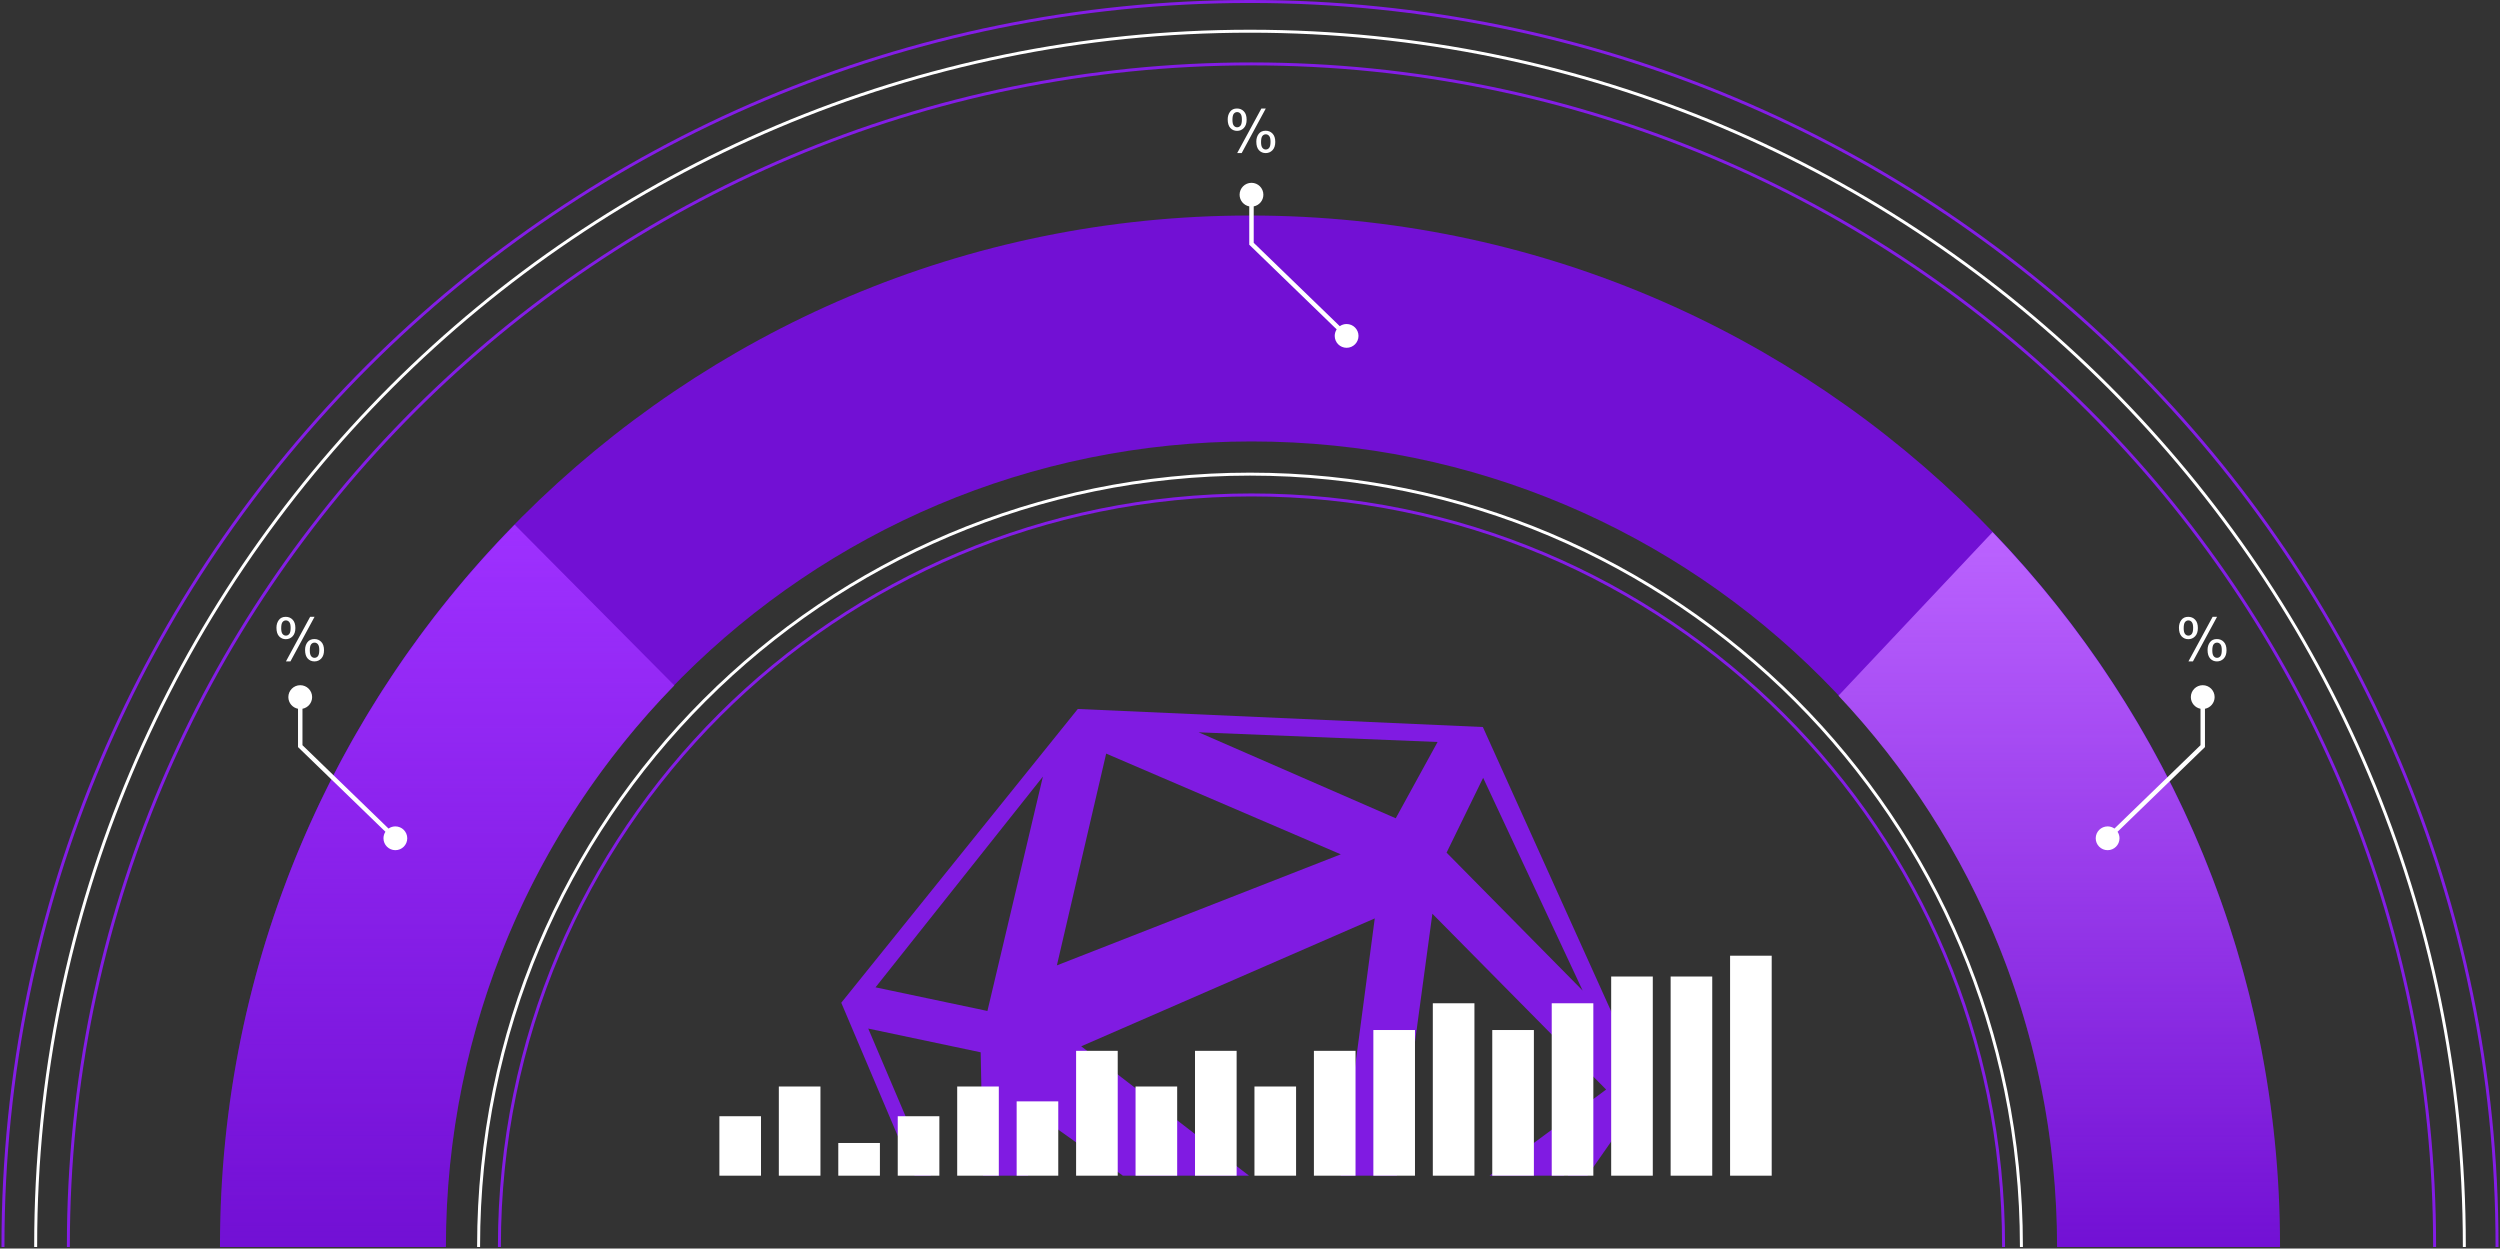 <svg width="841" height="420" viewBox="0 0 841 420" fill="none" xmlns="http://www.w3.org/2000/svg">
<rect x="0" y="0" width="841" height="420" fill="#333333" stroke="none"/>
<path d="M74 419.5C74 419.333 74 419.167 74 419C74 227.633 229.133 72.5 420.5 72.5C611.867 72.5 767 227.633 767 419C767 419.167 767 419.333 767 419.5H692C692 269.831 570.669 148.5 421 148.5C271.331 148.5 150 269.831 150 419.5H74Z" fill="#7210D4"/>
<path fill-rule="evenodd" clip-rule="evenodd" d="M11.5 418.911C11.5 193.075 194.616 10 420.5 10C646.384 10 829.5 193.075 829.5 418.911C829.5 419.107 829.5 419.304 829.5 419.501L828.5 419.499C828.5 419.303 828.5 419.107 828.5 418.911C828.5 193.628 645.832 11 420.5 11C195.168 11 12.5 193.628 12.5 418.911C12.5 419.107 12.5 419.303 12.5 419.499L11.5 419.501C11.5 419.304 11.5 419.107 11.5 418.911Z" fill="white"/>
<path fill-rule="evenodd" clip-rule="evenodd" d="M160.5 419.125C160.5 275.462 276.906 159 420.5 159C564.094 159 680.5 275.462 680.5 419.125L680.5 419.5L679.5 419.5L679.5 419.125C679.5 276.014 563.542 160 420.5 160C277.458 160 161.5 276.014 161.5 419.125L161.5 419.5L160.5 419.5L160.5 419.125Z" fill="white"/>
<path fill-rule="evenodd" clip-rule="evenodd" d="M22.5 418.926C22.5 199.157 200.915 21 421 21C641.085 21 819.5 199.157 819.5 418.926C819.5 419.118 819.5 419.309 819.5 419.501L818.5 419.499C818.5 419.308 818.5 419.117 818.5 418.926C818.5 199.711 640.534 22 421 22C201.466 22 23.5 199.711 23.5 418.926C23.5 419.117 23.5 419.308 23.5 419.499L22.5 419.501C22.5 419.309 22.5 419.118 22.5 418.926Z" fill="#841DE6"/>
<path fill-rule="evenodd" clip-rule="evenodd" d="M167.5 419.135C167.5 279.332 280.996 166 421 166C561.003 166 674.5 279.332 674.5 419.136L674.5 419.5L673.5 419.5L673.5 419.135C673.5 279.886 560.453 167 421 167C281.547 167 168.5 279.885 168.5 419.135C168.5 419.135 168.5 419.135 168.5 419.135L168.5 419.5L167.5 419.5L167.5 419.135Z" fill="#841DE6"/>
<path fill-rule="evenodd" clip-rule="evenodd" d="M0.5 418.896C0.5 187.545 188.542 0 420.5 0C652.458 0 840.5 187.545 840.5 418.896C840.5 419.098 840.5 419.299 840.5 419.501L839.5 419.499C839.5 419.298 839.5 419.097 839.5 418.896C839.5 188.1 651.909 1 420.5 1C189.091 1 1.5 188.1 1.5 418.896C1.5 419.097 1.5 419.298 1.5 419.499L0.5 419.501C0.5 419.299 0.5 419.098 0.5 418.896Z" fill="#841DE6"/>
<path d="M692 419.644C692 347.823 664.061 282.527 618.458 234.033L670.29 179.004C730.181 241.286 767 325.915 767 419.144C767 419.311 767 419.478 767 419.645L692 419.644Z" fill="url(#paint0_linear_30_9515)"/>
<path d="M150 419.645C150 346.104 179.293 279.405 226.846 230.579L173.141 176.5C111.817 239.008 74 324.66 74 419.144C74 419.311 74 419.478 74 419.645H150Z" fill="url(#paint1_linear_30_9515)"/>
<path fill-rule="evenodd" clip-rule="evenodd" d="M498.833 244.573L362.571 238.5L283 337.324L307.674 395.5H313.142L292.075 346.011L329.901 353.997L330.706 395.5H345.841L345.261 372.373L377.742 395.5H420.171L363.715 351.975L462.469 308.952L451.001 395.5H469.898L481.851 307.387L540.3 366.527L501.086 395.5H525.995L528.878 393.359L527.359 395.5H534L554 366.796L498.833 244.573ZM372.115 253.511L451.036 287.394L355.537 324.752L372.115 253.511ZM486.628 286.825L498.927 261.65L532.406 333.225L486.628 286.825ZM403.216 246.349L483.603 249.603L469.526 275.269L403.216 246.349ZM294.526 332.139L350.832 261.245L332.171 340.09L294.526 332.139Z" fill="#801BE2"/>
<path d="M596 321.5H582V395.5H596V321.5Z" fill="white"/>
<path d="M556 328.5H542V395.5H556V328.5Z" fill="white"/>
<path d="M482 337.5H496V395.5H482V337.5Z" fill="white"/>
<path d="M476 346.5H462V395.5H476V346.5Z" fill="white"/>
<path d="M362 353.5H376V395.5H362V353.5Z" fill="white"/>
<path d="M276 365.5H262V395.5H276V365.5Z" fill="white"/>
<path d="M256 375.5H242V395.5H256V375.5Z" fill="white"/>
<path d="M282 384.5H296V395.5H282V384.5Z" fill="white"/>
<path d="M316 375.5H302V395.5H316V375.5Z" fill="white"/>
<path d="M322 365.5H336V395.5H322V365.5Z" fill="white"/>
<path d="M356 370.5H342V395.5H356V370.5Z" fill="white"/>
<path d="M396 365.5H382V395.5H396V365.5Z" fill="white"/>
<path d="M402 353.5H416V395.5H402V353.5Z" fill="white"/>
<path d="M436 365.5H422V395.5H436V365.5Z" fill="white"/>
<path d="M442 353.5H456V395.5H442V353.5Z" fill="white"/>
<path d="M516 346.5H502V395.5H516V346.5Z" fill="white"/>
<path d="M522 337.5H536V395.5H522V337.5Z" fill="white"/>
<path d="M562 328.5H576V395.5H562V328.5Z" fill="white"/>
<path d="M93 211.16C93 210.144 93.267 209.28 93.802 208.568C94.337 207.856 95.112 207.5 96.127 207.5C97.061 207.5 97.832 207.82 98.442 208.461C99.058 209.095 99.365 210.031 99.365 211.267C99.365 212.471 99.054 213.4 98.431 214.053C97.816 214.701 97.054 215.024 96.147 215.024C95.247 215.024 94.496 214.704 93.893 214.063C93.298 213.422 93 212.455 93 211.16ZM96.178 208.704C95.724 208.704 95.345 208.892 95.041 209.267C94.743 209.642 94.594 210.332 94.594 211.335C94.594 212.248 94.746 212.892 95.051 213.267C95.355 213.636 95.731 213.82 96.178 213.82C96.638 213.82 97.017 213.633 97.315 213.257C97.619 212.882 97.772 212.196 97.772 211.199C97.772 210.28 97.619 209.636 97.315 209.267C97.01 208.892 96.631 208.704 96.178 208.704ZM96.188 222.5L104.33 207.5H105.812L97.701 222.5H96.188ZM102.624 218.636C102.624 217.613 102.892 216.749 103.426 216.044C103.961 215.332 104.739 214.976 105.761 214.976C106.695 214.976 107.467 215.296 108.076 215.937C108.692 216.571 109 217.506 109 218.743C109 219.947 108.689 220.875 108.066 221.529C107.45 222.176 106.685 222.5 105.772 222.5C104.871 222.5 104.12 222.18 103.518 221.539C102.922 220.892 102.624 219.924 102.624 218.636ZM105.812 216.18C105.352 216.18 104.97 216.367 104.665 216.743C104.367 217.118 104.218 217.807 104.218 218.811C104.218 219.717 104.371 220.358 104.675 220.733C104.98 221.108 105.355 221.296 105.802 221.296C106.269 221.296 106.651 221.108 106.949 220.733C107.254 220.358 107.406 219.672 107.406 218.675C107.406 217.756 107.254 217.112 106.949 216.743C106.645 216.367 106.266 216.18 105.812 216.18Z" fill="white"/>
<path d="M413 40.16C413 39.144 413.267 38.28 413.802 37.568C414.337 36.856 415.112 36.5 416.127 36.5C417.061 36.5 417.832 36.82 418.442 37.461C419.058 38.096 419.365 39.031 419.365 40.267C419.365 41.471 419.054 42.4 418.431 43.053C417.816 43.701 417.054 44.024 416.147 44.024C415.247 44.024 414.496 43.704 413.893 43.063C413.298 42.422 413 41.455 413 40.16ZM416.178 37.704C415.724 37.704 415.345 37.892 415.041 38.267C414.743 38.642 414.594 39.332 414.594 40.335C414.594 41.248 414.746 41.892 415.051 42.267C415.355 42.636 415.731 42.82 416.178 42.82C416.638 42.82 417.017 42.633 417.315 42.257C417.619 41.882 417.772 41.196 417.772 40.199C417.772 39.28 417.619 38.636 417.315 38.267C417.01 37.892 416.631 37.704 416.178 37.704ZM416.188 51.5L424.33 36.5H425.812L417.701 51.5H416.188ZM422.624 47.636C422.624 46.613 422.892 45.749 423.426 45.044C423.961 44.332 424.739 43.976 425.761 43.976C426.695 43.976 427.467 44.296 428.076 44.937C428.692 45.571 429 46.507 429 47.743C429 48.947 428.689 49.875 428.066 50.529C427.45 51.176 426.685 51.5 425.772 51.5C424.871 51.5 424.12 51.18 423.518 50.539C422.922 49.892 422.624 48.924 422.624 47.636ZM425.812 45.18C425.352 45.18 424.97 45.367 424.665 45.743C424.367 46.118 424.218 46.807 424.218 47.811C424.218 48.717 424.371 49.358 424.675 49.733C424.98 50.108 425.355 50.296 425.802 50.296C426.269 50.296 426.651 50.108 426.949 49.733C427.254 49.358 427.406 48.672 427.406 47.675C427.406 46.756 427.254 46.112 426.949 45.743C426.645 45.367 426.266 45.18 425.812 45.18Z" fill="white"/>
<path d="M733 211.16C733 210.144 733.267 209.28 733.802 208.568C734.337 207.856 735.112 207.5 736.127 207.5C737.061 207.5 737.832 207.82 738.442 208.461C739.058 209.095 739.365 210.031 739.365 211.267C739.365 212.471 739.054 213.4 738.431 214.053C737.816 214.701 737.054 215.024 736.147 215.024C735.247 215.024 734.496 214.704 733.893 214.063C733.298 213.422 733 212.455 733 211.16ZM736.178 208.704C735.724 208.704 735.345 208.892 735.041 209.267C734.743 209.642 734.594 210.332 734.594 211.335C734.594 212.248 734.746 212.892 735.051 213.267C735.355 213.636 735.731 213.82 736.178 213.82C736.638 213.82 737.017 213.633 737.315 213.257C737.619 212.882 737.772 212.196 737.772 211.199C737.772 210.28 737.619 209.636 737.315 209.267C737.01 208.892 736.631 208.704 736.178 208.704ZM736.188 222.5L744.33 207.5H745.812L737.701 222.5H736.188ZM742.624 218.636C742.624 217.613 742.892 216.749 743.426 216.044C743.961 215.332 744.739 214.976 745.761 214.976C746.695 214.976 747.467 215.296 748.076 215.937C748.692 216.571 749 217.506 749 218.743C749 219.947 748.689 220.875 748.066 221.529C747.45 222.176 746.685 222.5 745.772 222.5C744.871 222.5 744.12 222.18 743.518 221.539C742.922 220.892 742.624 219.924 742.624 218.636ZM745.812 216.18C745.352 216.18 744.97 216.367 744.665 216.743C744.367 217.118 744.218 217.807 744.218 218.811C744.218 219.717 744.371 220.358 744.675 220.733C744.98 221.108 745.355 221.296 745.802 221.296C746.269 221.296 746.651 221.108 746.949 220.733C747.254 220.358 747.406 219.672 747.406 218.675C747.406 217.756 747.254 217.112 746.949 216.743C746.645 216.367 746.266 216.18 745.812 216.18Z" fill="white"/>
<path fill-rule="evenodd" clip-rule="evenodd" d="M100.25 238.43C98.399 238.079 97 236.453 97 234.5C97 232.291 98.791 230.5 101 230.5C103.209 230.5 105 232.291 105 234.5C105 236.453 103.601 238.079 101.75 238.43V250.682L130.7 278.727C131.35 278.269 132.144 278 133 278C135.209 278 137 279.791 137 282C137 284.209 135.209 286 133 286C130.791 286 129 284.209 129 282C129 281.189 129.241 280.435 129.656 279.805L100.25 251.318V238.43Z" fill="white"/>
<path fill-rule="evenodd" clip-rule="evenodd" d="M420.25 69.43C418.399 69.079 417 67.453 417 65.5C417 63.291 418.791 61.5 421 61.5C423.209 61.5 425 63.291 425 65.5C425 67.453 423.601 69.079 421.75 69.43V81.682L450.7 109.727C451.35 109.269 452.144 109 453 109C455.209 109 457 110.791 457 113C457 115.209 455.209 117 453 117C450.791 117 449 115.209 449 113C449 112.189 449.241 111.435 449.656 110.805L420.25 82.318V69.43Z" fill="white"/>
<path fill-rule="evenodd" clip-rule="evenodd" d="M741.75 238.43C743.601 238.079 745 236.453 745 234.5C745 232.291 743.209 230.5 741 230.5C738.791 230.5 737 232.291 737 234.5C737 236.453 738.399 238.079 740.25 238.43V250.682L711.3 278.727C710.65 278.269 709.856 278 709 278C706.791 278 705 279.791 705 282C705 284.209 706.791 286 709 286C711.209 286 713 284.209 713 282C713 281.189 712.759 280.435 712.344 279.805L741.75 251.318V238.43Z" fill="white"/>
<defs>
<linearGradient id="paint0_linear_30_9515" x1="420.5" y1="179.004" x2="420.5" y2="419.645" gradientUnits="userSpaceOnUse">
<stop stop-color="#BB63FF"/>
<stop offset="1" stop-color="#BB63FF" stop-opacity="0"/>
</linearGradient>
<linearGradient id="paint1_linear_30_9515" x1="420.5" y1="176.5" x2="420.5" y2="419.645" gradientUnits="userSpaceOnUse">
<stop stop-color="#9E30FF"/>
<stop offset="1" stop-color="#9E30FF" stop-opacity="0"/>
</linearGradient>
</defs>
</svg>
